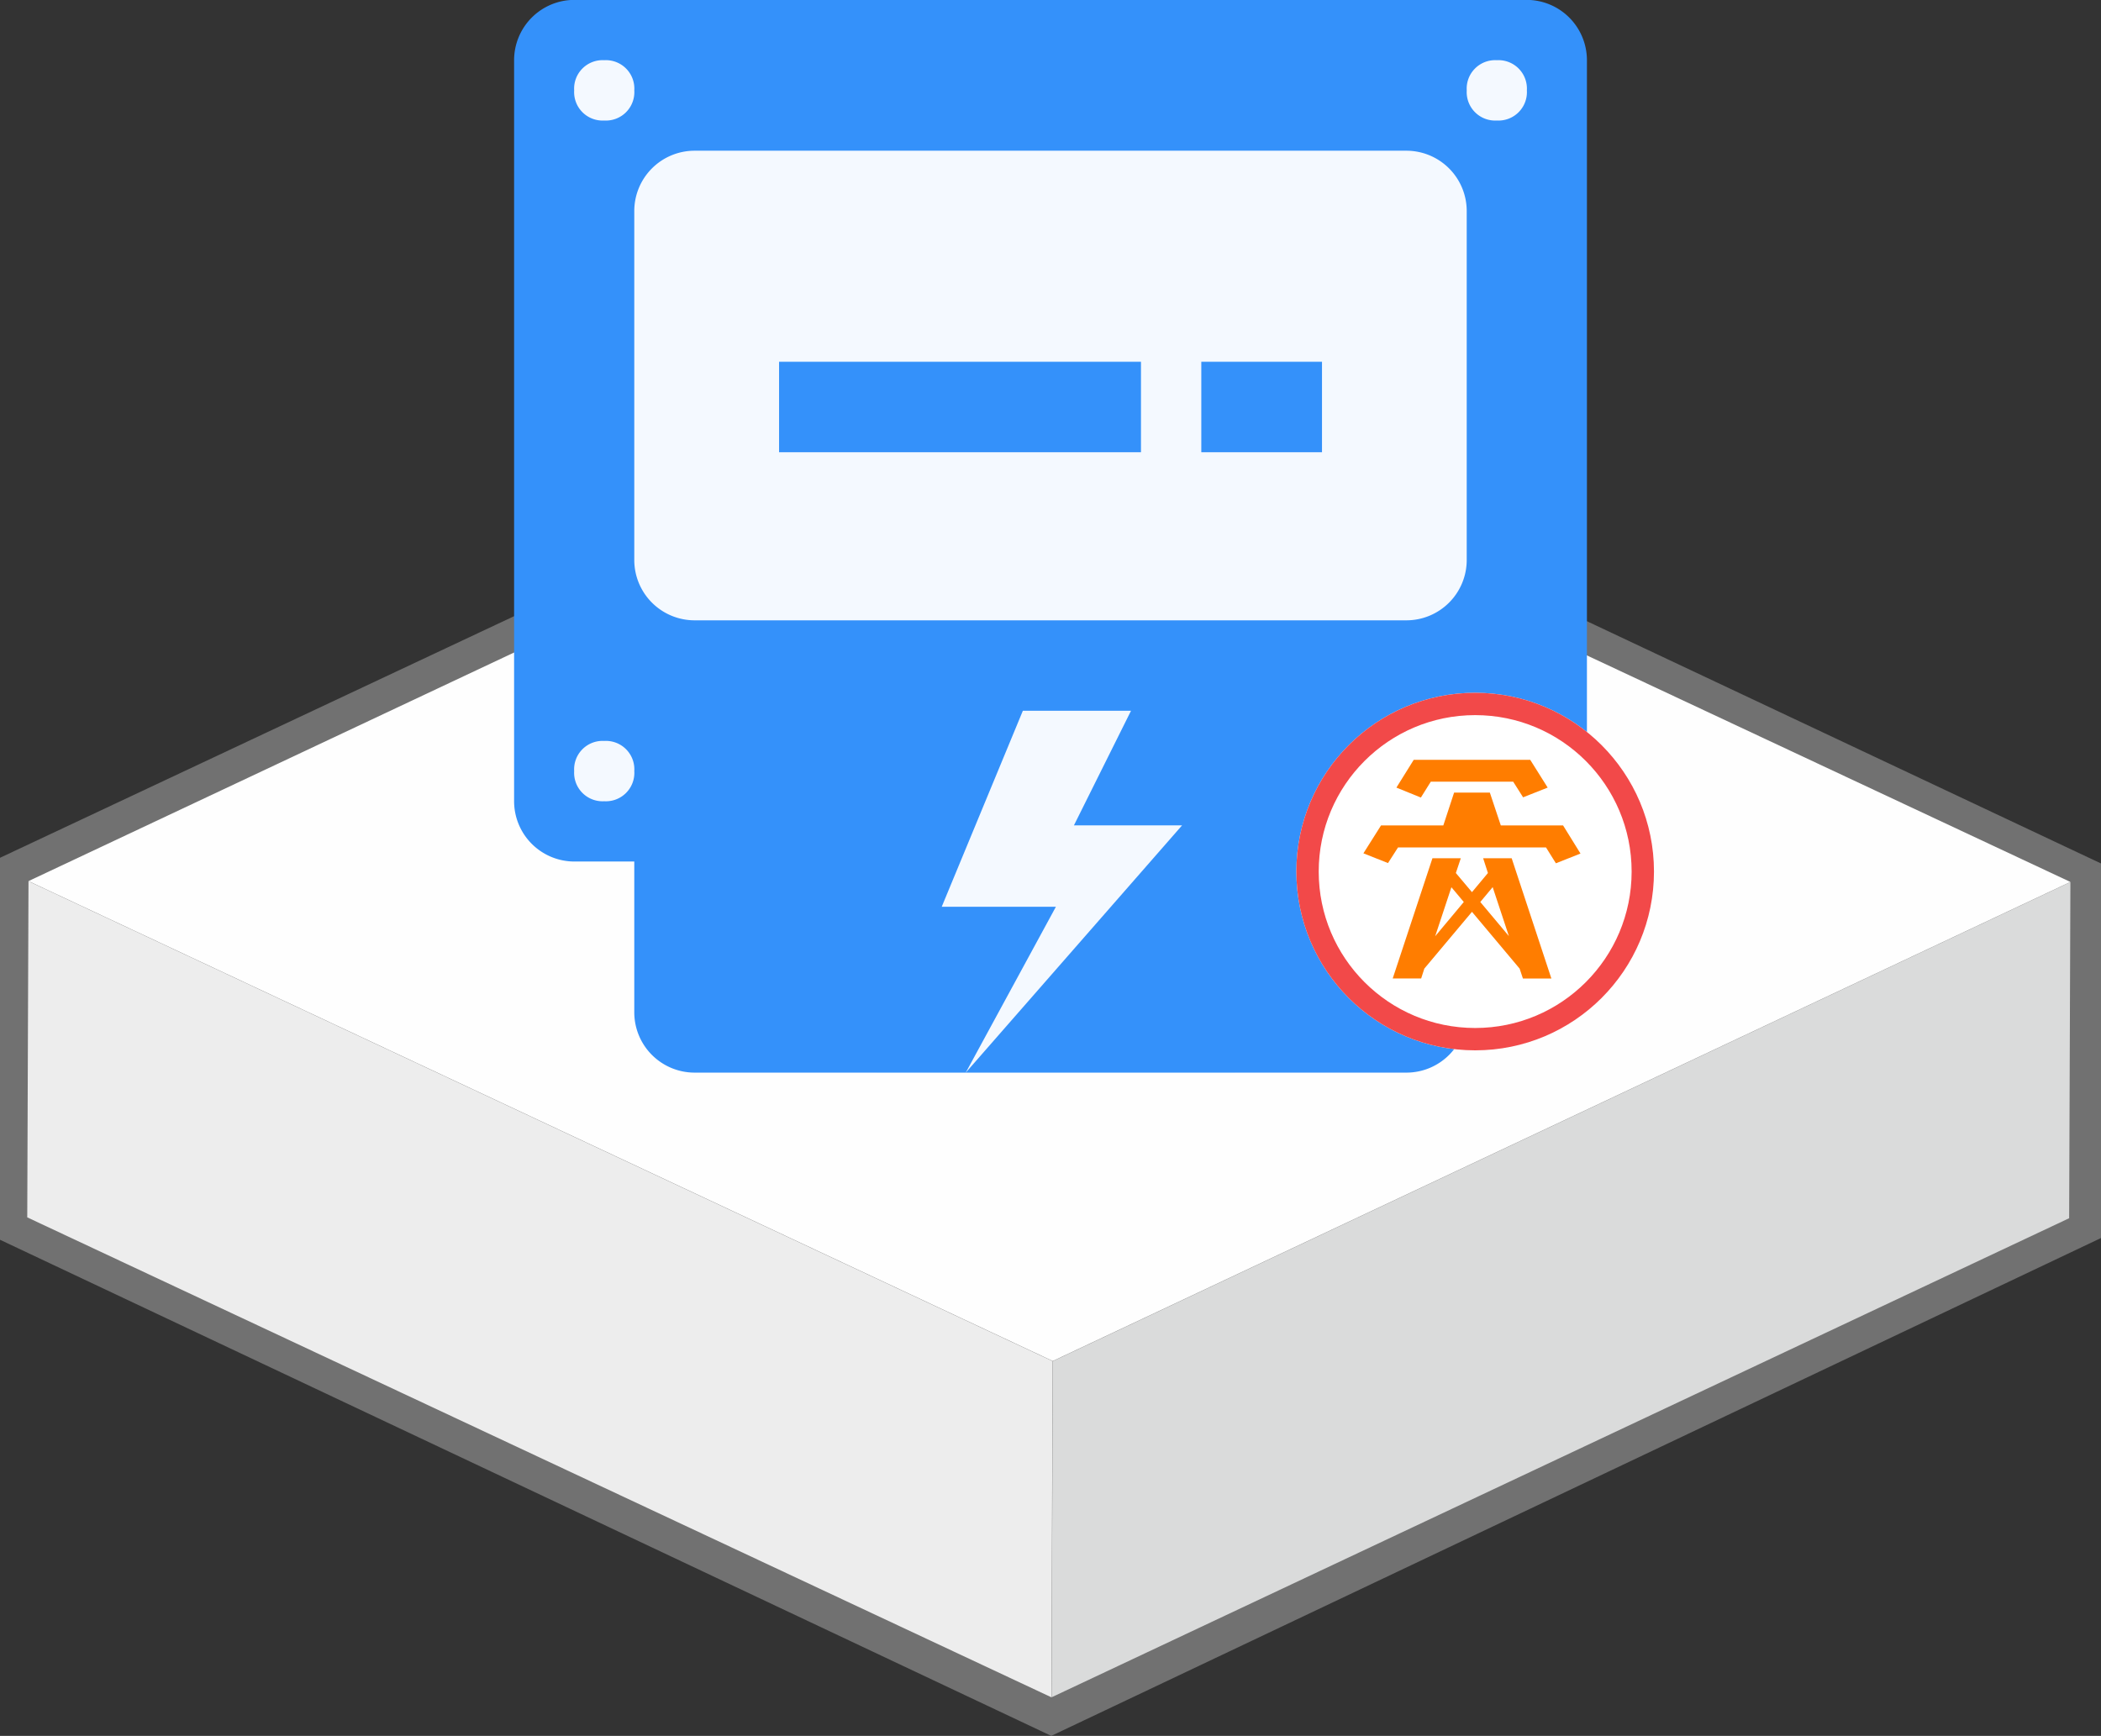 <svg xmlns="http://www.w3.org/2000/svg" width="94" height="77.676" viewBox="0 0 94 77.676">
  <rect x="0" y="0" width="94" height="77.676" fill="#333333" stroke="none"/>
  <g id="dianwangdiantan" transform="translate(-353 -170)">
    <g id="组_13" data-name="组 13" transform="translate(0 60)">
      <g id="组_10" data-name="组 10" transform="translate(142.227)">
        <path id="路径_22" data-name="路径 22" d="M385.872,324.851l-46.794,21.995v17.092l47.035,22.2,46.965-22.278V347.1Z" transform="translate(-128.305 -198.462)" fill="#717171"/>
        <g id="组_6" data-name="组 6" transform="translate(211.992 127.99)">
          <g id="组_3" data-name="组 3" transform="translate(45.83 21.481)">
            <path id="路径_19" data-name="路径 19" d="M1240.928,277.116l-.056,15.041-45.526,21.437.056-15.041Z" transform="translate(-1195.346 -277.116)" fill="#dadbdb"/>
          </g>
          <g id="组_4" data-name="组 4" transform="translate(0 21.443)">
            <path id="路径_20" data-name="路径 20" d="M1144.063,298.511l-.056,15.041-45.82-21.475.056-15.041Z" transform="translate(-1098.187 -277.036)" fill="#ededed"/>
          </g>
          <g id="组_5" data-name="组 5" transform="translate(0.056 0)">
            <path id="路径_21" data-name="路径 21" d="M1189.662,253.055l-45.531,21.437-45.825-21.475,45.531-21.437Z" transform="translate(-1098.306 -231.58)" fill="#fefefe"/>
          </g>
        </g>
      </g>
      <g id="组_11" data-name="组 11" transform="translate(-78.773 -122.001)">
        <path id="联合_4" data-name="联合 4" d="M-111-160v-11h-15v-36h45v36H-95v11Z" transform="translate(582 440)" fill="#f4f9ff"/>
        <path id="zaiyun" d="M-97.895-163.876l9.679-11.065h-4.839l2.554-5.128h-4.839l-3.63,8.771h5.108l-4.033,7.421h-12.142a2.7,2.7,0,0,1-2.688-2.7v-6.746h-2.689a2.7,2.7,0,0,1-2.688-2.7v-33.156a2.7,2.7,0,0,1,2.688-2.7h42.623a2.7,2.7,0,0,1,2.688,2.7v33.156a2.7,2.7,0,0,1-2.688,2.7H-75.48v6.746a2.7,2.7,0,0,1-2.688,2.7Zm22.415-13.494a1.272,1.272,0,0,0,1.345,1.349,1.272,1.272,0,0,0,1.345-1.349,1.272,1.272,0,0,0-1.345-1.349A1.272,1.272,0,0,0-75.48-177.369Zm-39.934,0a1.272,1.272,0,0,0,1.345,1.349,1.272,1.272,0,0,0,1.345-1.349,1.272,1.272,0,0,0-1.345-1.349A1.272,1.272,0,0,0-115.414-177.369Zm2.689-25.06v15.614a2.7,2.7,0,0,0,2.688,2.7h31.868a2.7,2.7,0,0,0,2.688-2.7v-15.614a2.7,2.7,0,0,0-2.688-2.7h-31.868A2.7,2.7,0,0,0-112.725-202.429Zm37.245-5.4a1.273,1.273,0,0,0,1.345,1.349,1.273,1.273,0,0,0,1.345-1.349,1.273,1.273,0,0,0-1.345-1.35A1.273,1.273,0,0,0-75.48-207.826Zm-39.934,0a1.273,1.273,0,0,0,1.345,1.349,1.273,1.273,0,0,0,1.345-1.349,1.273,1.273,0,0,0-1.345-1.35A1.273,1.273,0,0,0-115.414-207.826Zm28.058,16.192v-4.048h5.4v4.048Zm-18.891,0v-4.048h16.192v4.048Z" transform="translate(572.876 443.875)" fill="#3491fa"/>
      </g>
    </g>
    <g id="组_21" data-name="组 21" transform="translate(89 -4)">
      <g id="椭圆_6" data-name="椭圆 6" transform="translate(322 205)" fill="#fff" stroke="#f24949" stroke-width="1">
        <circle cx="8" cy="8" r="8" stroke="none"/>
        <circle cx="8" cy="8" r="7.5" fill="none"/>
      </g>
      <g id="u53500" transform="translate(-198.143 -144.057)">
        <path id="路径_60" data-name="路径 60" d="M2.714,1.745,1.619,1.3,2.394.057H7.606L8.387,1.3l-1.1.435-.443-.7H3.158l-.444.71ZM9.076,2.993H6.29L5.8,1.525H4.2L3.718,2.993H.931L.143,4.241l1.1.436.449-.7h6.62l.443.71,1.1-.436L9.076,2.993Zm-2.3,1.468L8.553,9.844H7.28L7.132,9.4,5,6.859,2.868,9.4l-.141.44H1.454L3.231,4.462H4.5l-.221.66L5,5.978l.714-.856L5.5,4.461ZM3.354,7.951l1.28-1.532L4.08,5.758ZM5.372,6.419l1.28,1.527L5.926,5.754Z" transform="translate(523 352)" fill="#ff7d00"/>
      </g>
    </g>
  </g>
</svg>
